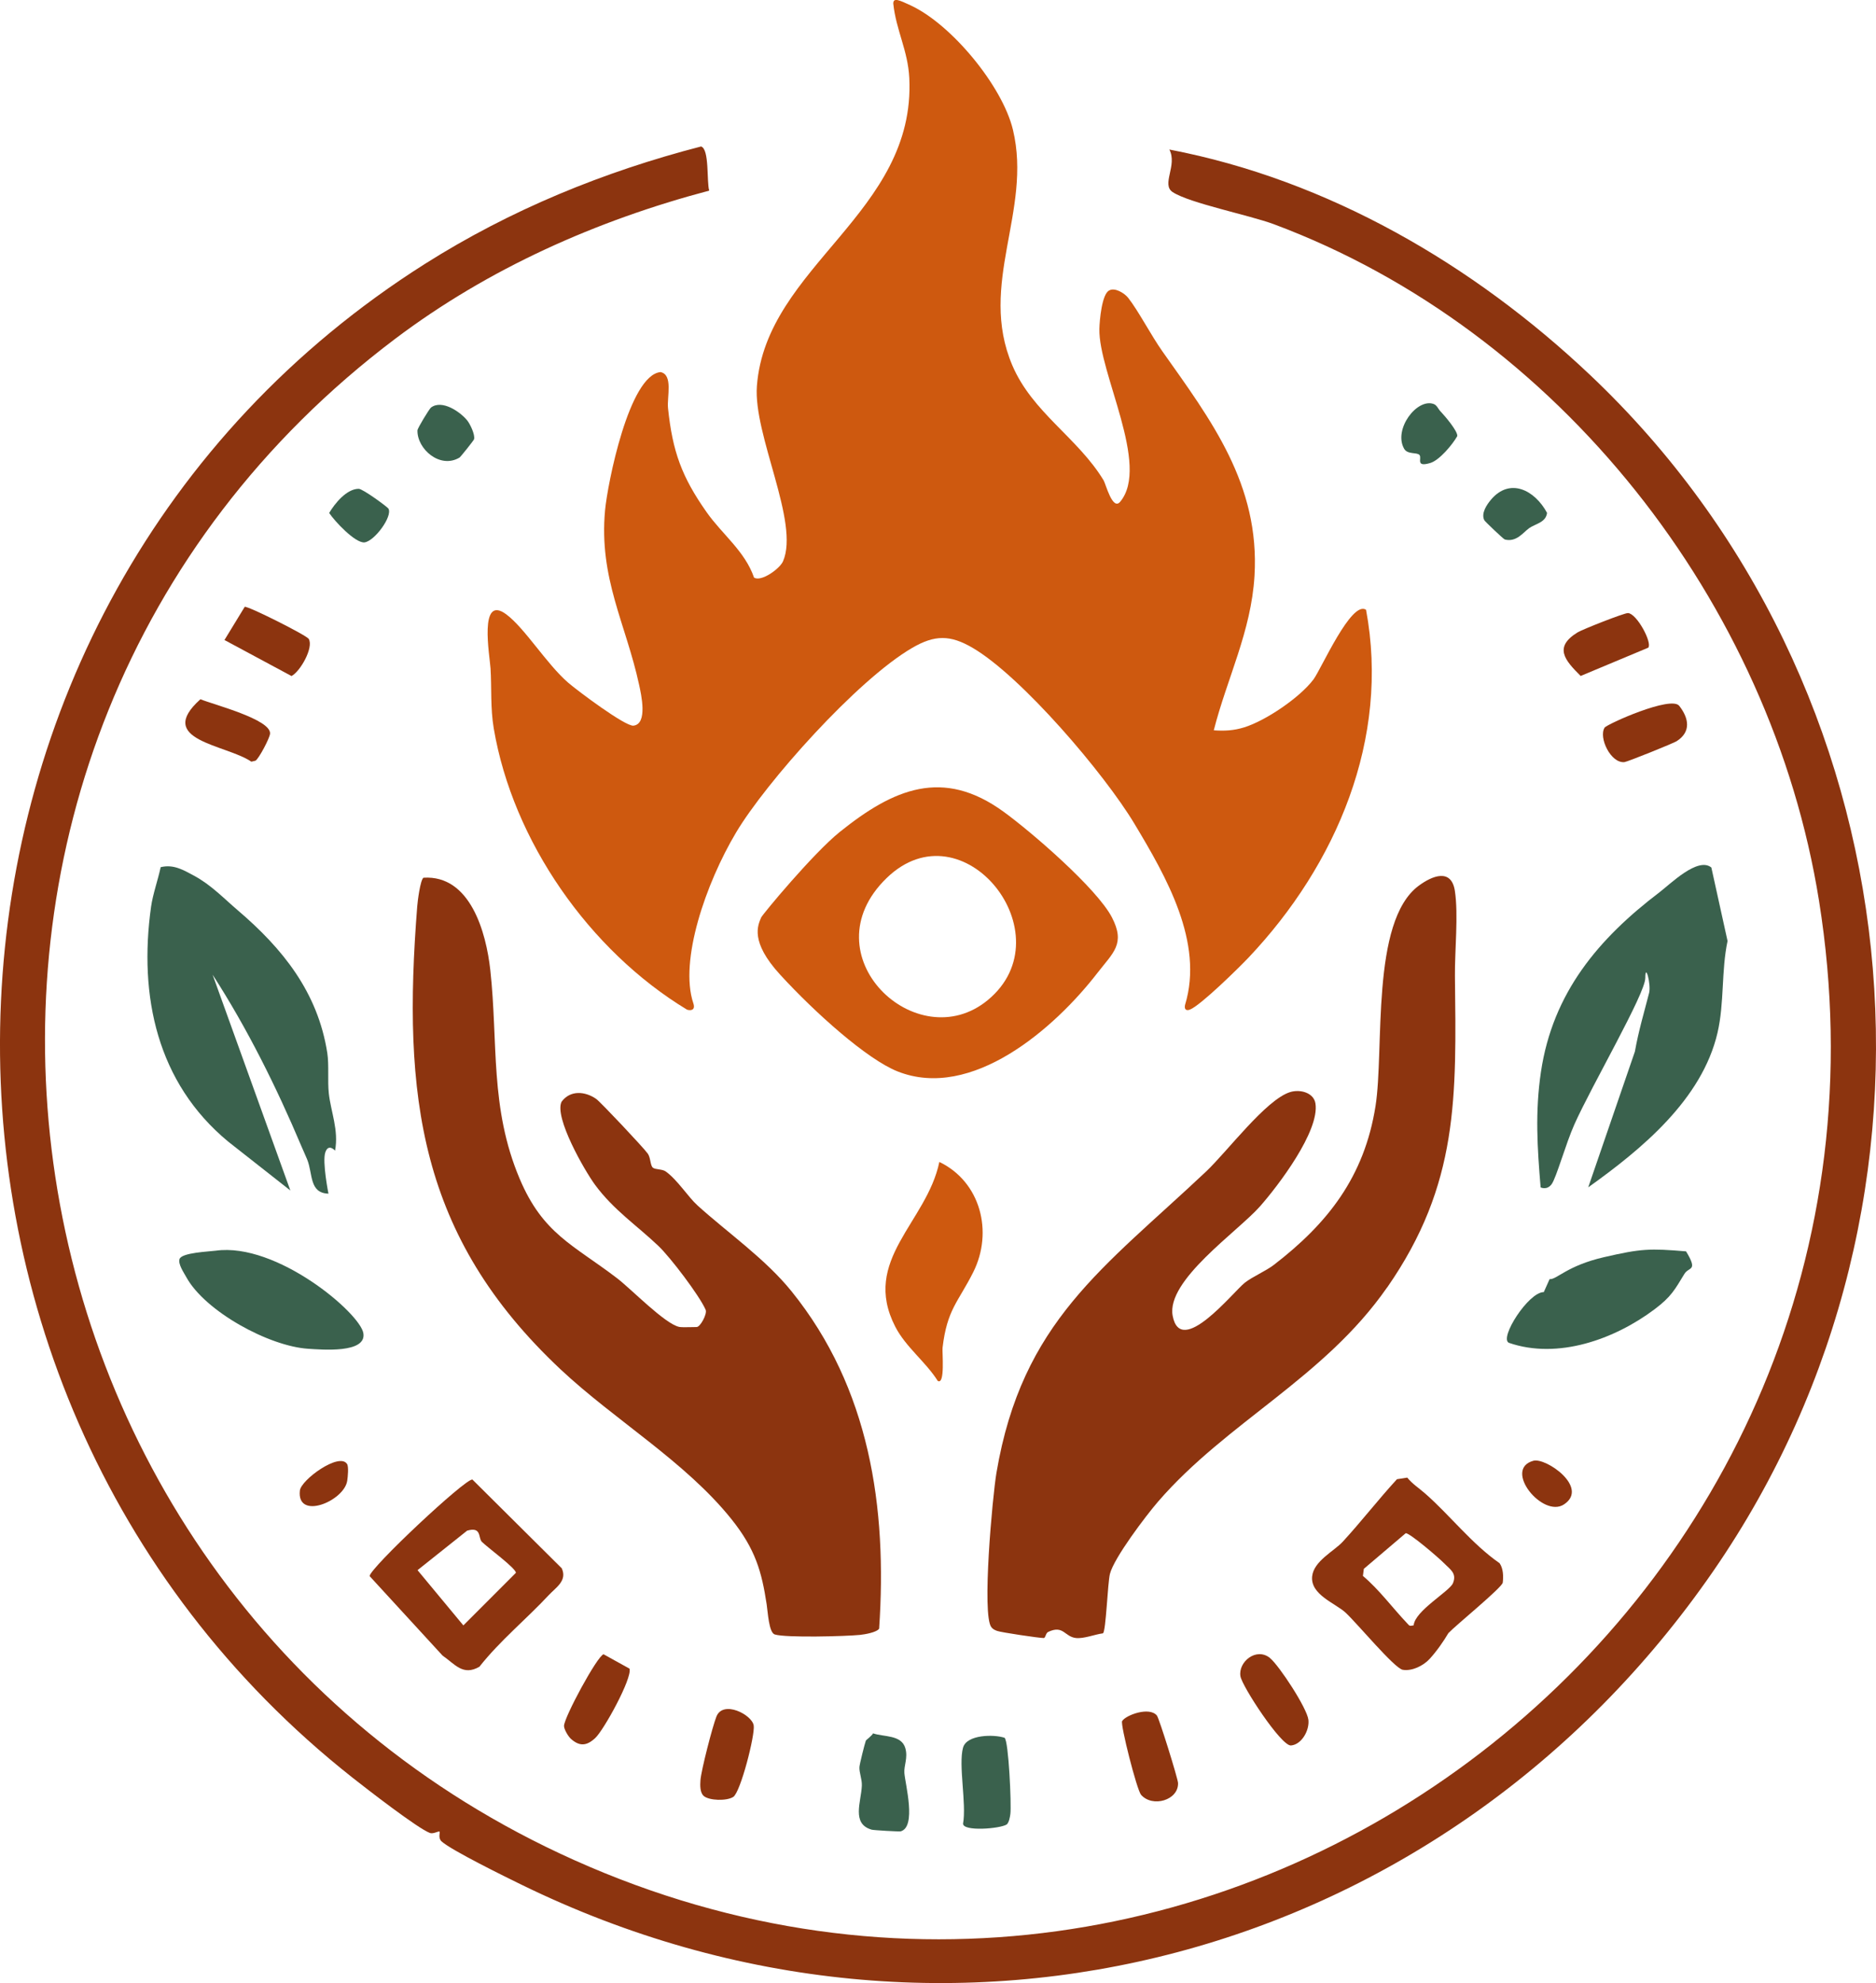 <?xml version="1.0" encoding="UTF-8"?>
<svg id="Camada_2" data-name="Camada 2" xmlns="http://www.w3.org/2000/svg" viewBox="0 0 466.69 493.22">
  <defs>
    <style>
      .cls-1 {
        fill: #3a614d;
      }

      .cls-2 {
        fill: #8c340f;
      }

      .cls-3 {
        fill: #ce590f;
      }
    </style>
  </defs>
  <g id="icone">
    <g>
      <path class="cls-2" d="M176.43,47.41c-28.02,7.41-54.87,19.34-78.06,36.81C-36.36,185.75-9.85,394.23,142.9,462.65c160.68,71.98,337.53-63.88,309.62-238.58-11.86-74.25-64.77-141.85-135.61-168.3-6.09-2.27-20.92-5.22-25.17-7.98-2.93-1.9,1.23-6.67-.84-10.6,39.51,7.56,75.63,28.63,104.61,56.02,81.34,76.88,94.89,204.56,30.7,297.54-66.66,96.56-189.79,130.14-296.5,77.99-3.83-1.87-17.45-8.56-19.86-10.76-.93-.85-.32-2.22-.51-2.43s-1.56.64-2.37.34c-3.02-1.09-15.93-11.12-19.3-13.78C-35.78,344.66-28.06,150.22,105.78,65.59c21.21-13.41,44.35-22.88,68.62-29.16,2.12.64,1.36,8.75,2.03,10.98Z"/>
      <path class="cls-1" d="M215.4,432.9c.04-.12,1.54-1.24,1.79-1.79,2.65.92,7.07.31,8.03,3.69.69,2.41-.39,4.34-.24,6.18.23,2.84,3.06,13.36-.91,14.5-.35.1-6.68-.27-7.2-.41-5.14-1.44-2.62-6.97-2.47-10.97.06-1.63-.69-3.26-.6-4.62.04-.71,1.3-5.76,1.6-6.57Z"/>
      <path class="cls-1" d="M239.59,434.63c.89-3.2,7.59-3.33,10.31-2.42,1.02.71,1.74,16.68,1.45,18.94-.1.78-.34,2.14-.91,2.62-1.65,1.06-10.86,1.8-10.86-.2.89-5.01-1.2-14.59,0-18.94Z"/>
      <path class="cls-2" d="M175.07,446.68c-.96-.82-.91-2.7-.82-3.91.2-2.55,2.99-13.35,3.97-15.83,1.66-4.18,8.86-.48,9.28,2.21.37,2.33-3.27,16.6-5.09,17.77-1.65,1.06-6,.92-7.35-.24Z"/>
      <path class="cls-2" d="M315.93,412.38c2.27,1.85,9.22,12.43,9.56,15.36.3,2.62-1.68,6.16-4.34,6.38-2.41.2-12.16-14.69-12.57-17.22-.59-3.54,3.94-7.3,7.36-4.53Z"/>
      <path class="cls-2" d="M279.16,428.05c.86-1.46,6.76-3.67,8.64-1.37.56.68,5.23,15.7,5.26,16.77.16,4.3-6.37,6.18-9.2,2.94-1.06-1.22-5.19-17.52-4.71-18.34Z"/>
      <path class="cls-2" d="M141.96,432.41c-.6-.55-1.67-2.33-1.65-3.16.05-2.19,8.27-17.4,9.84-17.81l6.46,3.58c.69,2.4-6.41,15.31-8.56,17.28-2.1,1.93-3.86,2.14-6.1.11Z"/>
      <path class="cls-2" d="M76.81,158.91c1.25,2.16-2.1,8.08-4.29,9.23l-16.68-8.96,5.04-8.26c.87-.2,15.4,7.08,15.93,7.99Z"/>
      <path class="cls-2" d="M417.75,175.56c2.42,3.11,2.96,6.46-.63,8.77-.85.55-12.32,5.16-13.02,5.22-3.42.32-6.46-6.13-4.93-8.57.53-.85,16.63-8.08,18.58-5.41Z"/>
      <path class="cls-2" d="M410.05,161.08l-16.83,7.04c-4-3.96-6.72-7.17-.78-10.83,1.22-.75,11.64-4.86,12.55-4.81,2.21.11,6.08,7.38,5.05,8.6Z"/>
      <path class="cls-2" d="M49.86,173.91c3.11,1.3,17.62,5,17.32,8.57-.09,1.12-2.77,6.19-3.61,6.71l-1.04.25c-6.31-4.3-24.12-5.27-12.67-15.53Z"/>
      <path class="cls-1" d="M358.37,102.33c1.05,1.1,4.36,4.98,4.15,6.15-1.22,2.14-4.44,5.99-6.7,6.67-3.82,1.15-2.01-1.21-2.7-1.99-.64-.73-2.97-.05-3.82-1.56-2.73-4.82,3.2-12.64,7.36-11.12.8.29,1.13,1.25,1.7,1.85Z"/>
      <path class="cls-1" d="M116.2,104.53c.75.92,2.03,3.59,1.73,4.72-.07.28-3.36,4.4-3.61,4.55-4.82,2.9-10.57-2.09-10.47-6.76.01-.55,2.95-5.35,3.36-5.67,2.73-2.08,7.25,1.04,8.99,3.16Z"/>
      <path class="cls-1" d="M380.34,131.41c-1.42,1.02-3.11,3.51-5.99,2.77-.34-.09-4.96-4.49-5.11-4.81-.83-1.7.6-3.82,1.66-5.08,4.7-5.58,10.89-2.42,13.96,3.27-.31,2.44-2.91,2.69-4.52,3.84Z"/>
      <path class="cls-1" d="M96.64,126.51c1.05,1.93-3.46,8.08-5.97,8.39-2.31.21-7.43-5.27-8.78-7.32,1.37-2.34,4.34-6,7.34-6.01,1.03,0,7.2,4.54,7.41,4.94Z"/>
      <path class="cls-2" d="M381.46,363.31c3.11-.85,13.94,6.65,7.62,10.85-5.29,3.51-15.28-8.76-7.62-10.85Z"/>
      <path class="cls-2" d="M86.34,364.11c.43.67.19,3.18.04,4.17-.76,5.09-12.61,9.96-11.78,2.44.3-2.68,9.83-9.6,11.73-6.61Z"/>
      <path class="cls-2" d="M354.51,371.44c6.15,5.37,11.63,12.55,18.54,17.35.93,1.34.97,3.26.79,4.82-.13,1.21-11.76,10.68-13.53,12.57-1.09,1.88-2.88,4.47-4.64,6.39-1.55,1.7-4.38,3.12-6.71,2.73-2.07-.35-11.47-11.7-14.24-14.23-2.55-2.34-8.75-4.45-8.3-8.99.38-3.82,5.45-6.28,7.62-8.64,4.61-5.01,8.86-10.52,13.48-15.54l2.56-.4c1.26,1.57,2.95,2.64,4.43,3.94ZM359.25,388.81c-1.19-1.24-8.45-7.48-9.54-7.49l-10.43,8.87-.23,1.76c4.1,3.47,7.32,7.9,11,11.78.62.65.51.75,1.63.51.27-3.6,8.95-8.47,9.77-10.48,1.03-2.51-.74-3.44-2.19-4.95Z"/>
      <g>
        <path class="cls-1" d="M419.44,311.23c3.05,5.05.72,3.75-.42,5.62-2.38,3.89-3.24,5.65-7.41,8.78-9.92,7.45-24.04,12.56-36.24,8.35-2.49-1.11,4.85-12.64,8.68-12.62l1.44-3.22c1.8.14,4.28-3.33,13.56-5.47s11.37-2.19,20.39-1.44Z"/>
        <path class="cls-1" d="M425.73,215.75l4.03,18.29c-1.58,7.47-.77,15.36-2.49,22.8-3.87,16.66-18.94,29.02-32.17,38.47l11.61-33.77c.94-5.29,2.35-9.92,3.54-14.6.52-2.07-.95-7.65-.95-3.71,0,3.94-13.27,26.64-17.64,36.42-2.15,4.81-4.49,13.27-5.66,14.87s-2.74.8-2.74.8c-.83-9.84-1.4-18.78.08-28.73,2.94-19.73,14.37-33.18,29.49-44.67,2.66-2.02,9.55-8.89,12.9-6.16Z"/>
      </g>
      <path class="cls-2" d="M136.54,396.7c-5.61,6.02-12.14,11.33-17.28,17.84-4.1,2.37-6.08-.65-9.17-2.78l-18.14-19.76c0-1.95,23.84-24.32,25.57-24.02l22.22,22.07c1.45,3.1-1.5,4.81-3.2,6.65ZM119.86,383.46c-.94-.98.02-3.83-3.65-2.77l-12.34,9.83,11.4,13.74,13.06-13.07c.15-1.05-7.27-6.48-8.47-7.73Z"/>
      <g>
        <path class="cls-2" d="M345.04,320.24c-15.62,22.47-39.85,33.46-56.92,53.2-3.01,3.48-10.97,13.98-12,17.99-.58,2.26-.98,14.33-1.74,14.8-2.03.27-4.74,1.37-6.69,1.17-2.89-.3-3.12-3.33-6.95-1.51-.62.3-.63,1.5-1.08,1.51-1,.03-10.61-1.4-11.58-1.76-.57-.21-1.07-.42-1.45-.92-2.44-3.02.28-32.61,1.25-38.38,6.37-37.73,26.74-51,52.14-74.95,5.3-5,14.88-17.87,20.89-19.76,2.56-.8,5.91.16,6.33,2.81,1.08,6.88-9.27,20.48-13.81,25.62-5.55,6.28-23.35,18.39-21.71,27.19,1.98,10.59,15.08-5.97,17.96-8.23,1.87-1.47,5.26-2.92,7.23-4.44,13.36-10.28,22.49-21.87,25.27-39.46,2.23-14.07-1.25-45.89,10.72-54.8,3.41-2.54,8.14-4.41,9.02,1.23.92,5.95-.05,15.04.02,21.23.34,29.98,1.03,51.71-16.87,77.45Z"/>
        <path class="cls-2" d="M173.28,330.04c.86.12,2.72-3.25,2.26-4.29-1.56-3.55-8.78-13.04-11.72-15.84-5.31-5.07-11.14-8.93-15.77-15.2-2.64-3.58-10.23-16.83-8.35-20.69,2.17-2.96,5.88-2.61,8.62-.7,1.07.75,11.73,12.07,12.82,13.59.74,1.03.6,2.93,1.27,3.5.61.52,2.32.31,3.21.95,2.91,2.09,5.54,6.31,7.9,8.45,7.49,6.78,16.87,13.27,23.41,21.38,19.39,24.03,23.82,53.64,21.77,83.88-.6.92-3.58,1.43-4.77,1.55-3.43.35-18.42.76-21.2-.11-1.46-.46-1.71-5.55-2.01-7.5-1.23-8.02-2.74-13.66-8.77-21.19-11.49-14.33-29.06-24.63-42.51-37.25-35.26-33.1-39.36-68-35.65-115.14.11-1.38.76-6.55,1.55-7.13,11.65-.75,15.6,13.59,16.63,22.96,1.98,18.01-.17,34.23,7.3,51.9,5.81,13.75,13.34,16.43,24.21,24.73,3.57,2.72,11.92,11.39,15.5,12.13.76.16,4.09,0,4.3.03Z"/>
        <path class="cls-3" d="M226.47,1.31c10.16,4.65,22.91,20.07,25.52,30.98,4.84,20.19-8.76,38.35-.16,58.57,5,11.74,16.3,18.01,22.72,28.62.53.88,2.21,7.59,4.11,5.32,7.55-9.02-5.4-32.09-5.17-43,.05-2.19.63-8.63,2.41-9.54,1.4-.86,3.85.66,4.76,1.82,2.56,3.27,5.7,9.34,8.54,13.35,12.07,17.07,24.24,33.05,22.88,55.81-.83,13.83-6.83,25.44-10.13,38.4,2.69.18,4.95.07,7.55-.73,5.38-1.67,13.86-7.41,17.26-11.94,1.91-2.55,9.42-19.77,13.07-17.31,5.99,32.06-7.37,63.39-29.18,86.45-2.44,2.58-12.02,11.99-14.64,12.99-1.03.4-1.44-.18-1.2-1.19,4.72-15.54-4.7-31.87-12.58-45-7.5-12.51-28.09-36.66-40.28-43.79-5.58-3.26-9.42-3.24-15,0-13.78,8.01-36.46,33.54-43.84,45.94-7.52,12.62-14.18,31.91-10.63,42.47.65,1.94-.96,1.81-1.58,1.58-24.26-14.68-43.31-41.88-48.07-69.94-.86-5.06-.5-10.13-.8-14.92-.19-3.09-3.01-18.62,3.92-13.45,4.63,3.45,10.02,12.34,15.38,16.98,2.25,1.95,14.22,10.93,16.25,10.7,3.61-.41,1.93-7.76,1.4-10.2-3.29-15.17-10.03-26.46-8.46-43.38.61-6.56,5.96-33.62,13.8-34.36,3.18.66,1.57,6.17,1.86,8.97,1.13,10.81,3.41,17.08,9.62,25.9,3.83,5.45,9.52,9.68,11.78,16.24,1.79,1.14,6.42-2.21,7.21-4.05,4.19-9.67-7.43-31.36-6.5-43.6,2.27-29.87,39.58-42.98,37.91-76.62-.34-6.84-3.3-11.89-3.98-18.5,0-1.59,1.58-.8,4.24.42Z"/>
        <path class="cls-3" d="M249.62,201.86c6.93,5.02,23.25,19.1,26.99,26.3,3.42,6.6.34,8.72-3.62,13.84-10.69,13.83-31.27,31.77-49.69,24.48-7.61-3.01-20.54-14.59-29.22-24.06-7.58-8.27-5.53-12.3-4.74-14.21.32-.76,12.94-15.96,19.55-21.28,13.42-10.79,25.67-15.99,40.73-5.07ZM220.55,218.4c-19.7,19.13,7.54,44.93,25.2,30.32,19.61-16.22-6.18-48.79-25.2-30.32Z"/>
        <path class="cls-3" d="M233.29,343.46c-3.01-4.77-7.97-8.42-10.58-13.5-8.53-16.6,7.84-25.88,10.97-40.97,10.27,4.94,13.45,17.4,8.44,27.4-3.75,7.48-6.51,9.23-7.64,18.81-.13,1.09.67,9.28-1.18,8.26Z"/>
      </g>
      <g>
        <path class="cls-1" d="M59.1,226.36c11.25,9.58,19.97,20.45,22.32,35.53.46,2.96.04,6.94.38,10.05.49,4.53,2.51,9.17,1.55,14.25,0,0-1.64-1.93-2.43.44-.78,2.36.79,10.25.79,10.25-4.82-.14-3.85-4.92-5.29-8.49-.48-1.19-.89-2-1.43-3.28-6.25-14.8-13.52-29.41-22.1-42.69l19.34,53.67-15.48-12.17c-17.65-14.6-22.29-36.13-19.17-58.4.44-3.13,1.72-6.69,2.39-9.84,3.2-.79,5.65.7,8.32,2.13,4.2,2.26,7.41,5.65,10.8,8.54Z"/>
        <path class="cls-1" d="M90.4,331.62c.78,5.01-10.3,4.06-13.71,3.84-9.76-.61-25.68-9.31-30.34-17.81-.63-1.15-2.09-3.25-1.69-4.5.51-1.62,7.37-1.86,9.02-2.09,15.16-2.1,35.95,15.55,36.72,20.56Z"/>
      </g>
    </g>
  </g>
</svg>